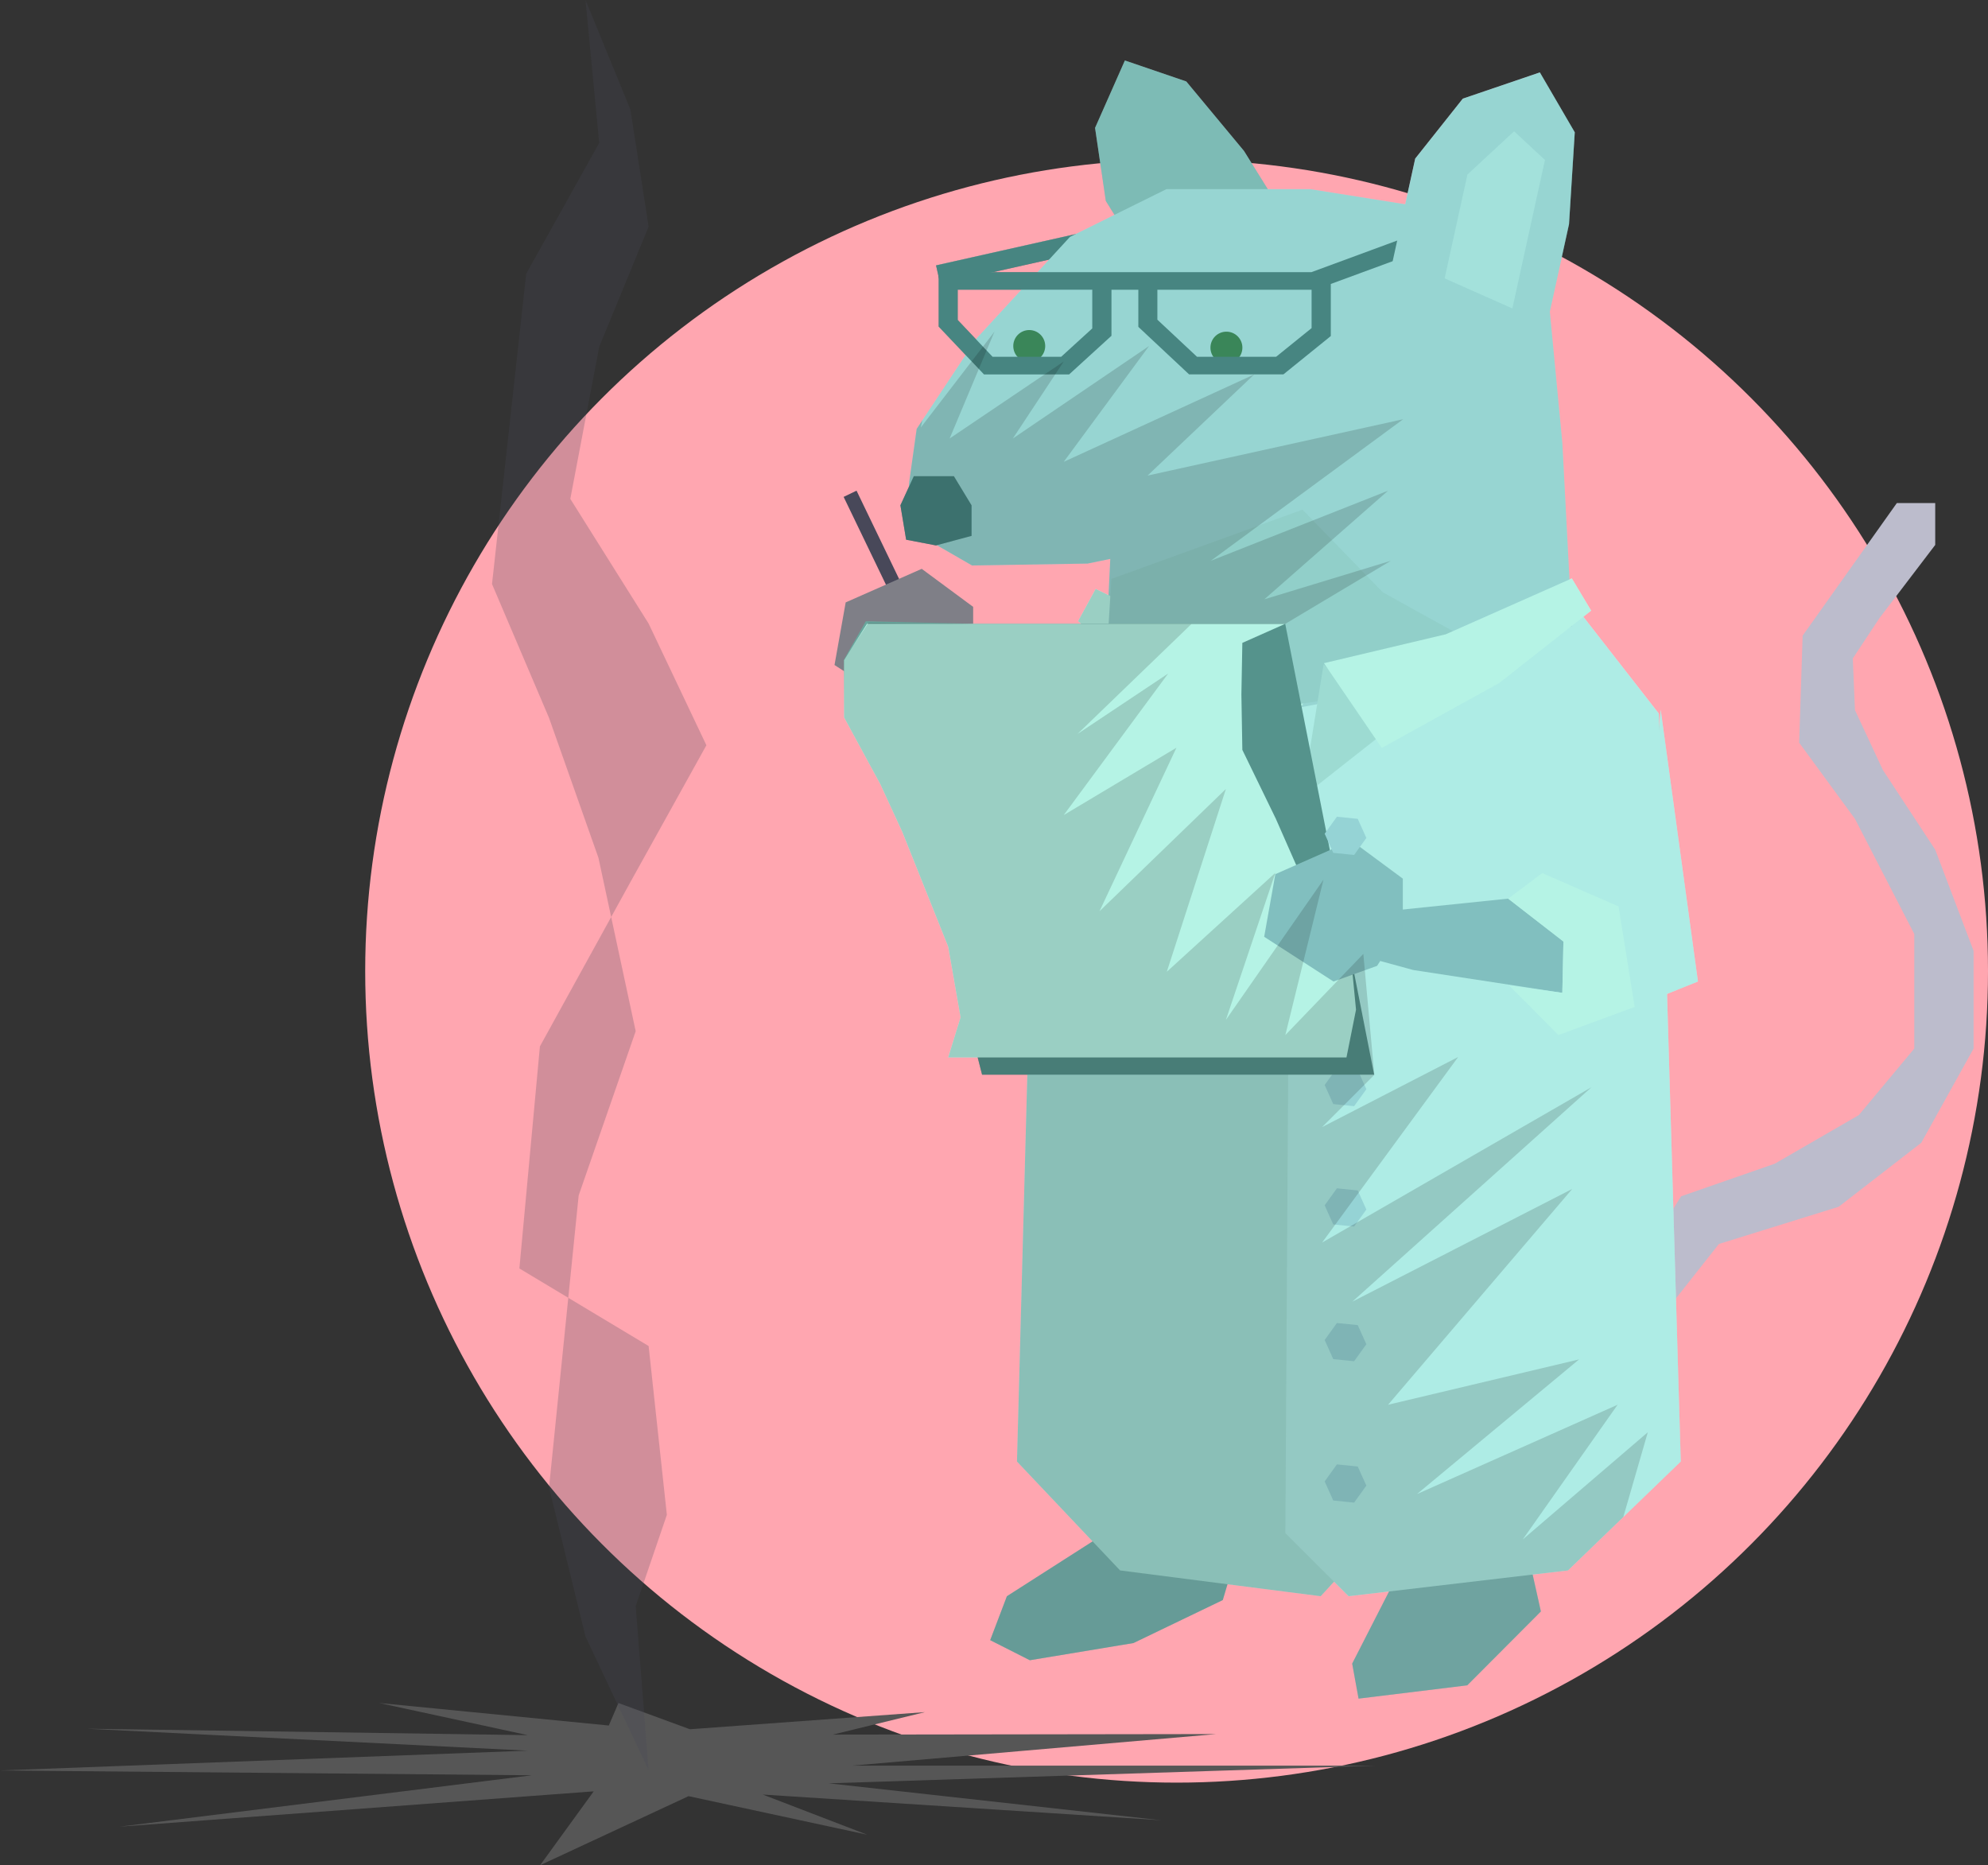 <svg xmlns="http://www.w3.org/2000/svg" viewBox="0 0 1446.53 1357"><rect x="0" y="0" width="1446.53" height="1357" fill="#333333" stroke="none"/><title>experimenter</title><g style="isolation:isolate"><circle cx="856.13" cy="706.52" r="590.4" style="fill:#ffa6b0"/><polygon points="502 1258.08 673 1245.62 606 1261.98 885 1261.59 620 1284.56 1001 1284.56 603 1297.42 845 1324.29 555 1305.59 631 1334.8 501 1306.76 393 1357 432 1303.26 87 1328.96 387 1291.57 0 1288.07 384 1273.66 63 1257.69 384 1262.37 276 1239 443 1255.36 450 1239 502 1258.08" style="fill:#565656"/><polygon points="1149.18 988.8 1223.23 870.34 1291.35 846.64 1352.51 811.28 1392.89 762.87 1392.89 679.52 1349.73 595.74 1309.12 540.32 1311.65 462.47 1380.2 366 1408.12 366 1408.12 396.46 1367.5 449.77 1348.16 479.04 1349.73 516.62 1370.04 560.2 1408.12 618.17 1436.05 691.79 1436.05 762.87 1397.97 831.41 1337.89 877.95 1250.73 905.03 1212.65 953.26 1177.11 1021.8 1149.18 988.8" style="fill:#bcbccc"/><polygon points="796.8 1120.27 732.66 1161.3 720.5 1193.27 749.34 1207.87 824.75 1195.36 889.73 1164.08 898.41 1134.89 796.8 1120.27" style="fill:#9a9aa8"/><polygon points="1015.97 1147.55 983.88 1210.33 988.52 1235.81 1067.61 1226.13 1121.19 1172.38 1108.26 1114.56 1102.13 1092.8 1015.97 1147.55" style="fill:#aaaaba"/><rect x="636.93" y="353.79" width="10.42" height="108.63" transform="translate(-113.52 319.43) rotate(-25.74)" style="fill:#484859"/><polygon points="829.61 413.85 940.01 454.68 999.53 495.51 1003.01 1115.43 960.96 1161.3 815.02 1142.54 739.96 1063.31 754.55 519.14 829.61 413.85" style="fill:#dfdfe8"/><polygon points="1124.91 413.85 1004.15 454.68 939.05 495.51 935.25 1115.43 981.24 1161.3 1140.87 1142.54 1222.97 1063.31 1207.01 519.14 1124.91 413.85" style="fill:#f3f3ff"/><polygon points="607.22 483.82 615.35 438.26 670.67 413.85 708.1 441.51 708.1 475.68 689.39 504.97 657.66 516.36 607.22 483.82" style="fill:#7f7f87"/><rect x="680.35" y="172.35" width="187.32" height="13.9" transform="translate(-20.48 173.78) rotate(-12.64)" style="fill:#484859"/><polygon points="847.42 214.99 804.62 146.19 796.8 93.05 818.5 44 863.17 59.25 905.19 109.83 953.87 188.08 936.88 217.35 847.42 214.99" style="fill:#a1a1af"/><polygon points="933.16 380.84 791.39 410.03 707.29 411.42 661.42 385.01 661.42 351.65 666.99 312.04 710.77 246.01 778.53 172.35 848.72 137.6 953.32 137.6 1075.63 157.06 1125.67 205.71 1136.79 322.46 1143.74 455.55 1065.9 492.04 918.57 519.84 801.81 533.74 808.07 402.04 933.16 380.84" style="fill:#cdcde0"/><circle cx="748.91" cy="251.74" r="11.62" style="fill:#324915"/><circle cx="892.38" cy="252.92" r="11.62" style="fill:#324915"/><path d="M1046.24,177.93,1041.09,166l-86.85,32H683V237.6l33,34.82h61.91l30.83-28.13V210.8h19.55v27l36.95,34.59h68.59l34.5-27.9v-37.9Zm-251.47,61-22.64,20.65H722.24l-25.37-26.8v-22h97.9Zm159.59-.23-25.83,20.88H871l-28.86-27V210.8H954.36Z" style="fill:#484859"/><polygon points="1012.09 195.76 1029.74 115.37 1064.37 71.76 1120.43 52.67 1145.83 96.25 1141.65 163.07 1121.59 254.49 1084.77 262.93 1012.09 195.76" style="fill:#cdcde0"/><polygon points="655.17 367.63 664.9 346.44 694.09 346.44 706.95 367.63 706.95 389.88 681.06 396.82 659.34 392.65 655.17 367.63" style="fill:#484859"/><polygon points="1051.17 202.52 1067.75 126.99 1101.69 95.52 1124.15 116.38 1100.44 224.39 1051.17 202.52" style="fill:#e1e1ef"/><polygon points="961.78 490.13 923.38 551.8 845.41 504.55 784.44 451.9 797.23 428.45 880.91 469.1 961.78 490.13" style="fill:#fff"/><polygon points="808.67 421.15 947.76 370.76 1006.13 430.88 1096.48 480.92 1052 496.21 801.81 533.74 808.67 421.15" style="fill:#c3c3d1"/><polygon points="1010.17 530.69 947.5 580 963.09 483.31 1010.17 530.69" style="fill:#d7d7e0"/><polygon points="985.29 804.78 970.12 803.24 963.87 789.35 972.78 776.98 987.94 778.51 994.2 792.41 985.29 804.78" style="fill:#cacae5"/><polygon points="630.85 453.81 935.16 453.81 999.88 781.84 714.59 781.84 630.85 453.81" style="fill:#5f5f6b"/><polygon points="630.85 453.81 614.17 480.22 614.17 521.92 640.58 570.57 656.56 605.32 689.92 688.72 698.95 740.14 689.92 769.33 979.73 769.33 986.68 734.59 982.97 696.14 956.44 659.53 928.3 595.59 903.97 545.55 903.28 505.24 903.97 467.71 935.25 453.81 630.85 453.81" style="fill:#fff"/><polygon points="919.85 681.54 927.98 635.98 983.31 611.57 1020.73 639.23 1020.73 673.4 1002.02 702.69 970.29 714.08 919.85 681.54" style="fill:#a9a9bf"/><polygon points="963.34 482.48 1005.44 544.16 1090.92 496.9 1157.77 444.26 1143.74 420.8 1052 461.46 963.34 482.48" style="fill:#fff"/><polygon points="1002.21 663.62 1097.38 653.78 1137.6 684.98 1136.8 722.33 1028.34 705.72 992.17 695.83 1002.21 663.62" style="fill:#a9a9bf"/><polygon points="1097.38 653.78 1137.6 684.98 1136.8 722.33 1098.02 716.93 1133.94 753.05 1189.45 732.58 1177.71 659.46 1122.18 635.19 1097.38 653.78" style="fill:#fff"/><polygon points="985.29 1093.19 970.12 1091.66 963.87 1077.76 972.78 1065.39 987.94 1066.93 994.2 1080.83 985.29 1093.19" style="fill:#cacae5"/><polygon points="985.29 990.34 970.12 988.8 963.87 974.9 972.78 962.54 987.94 964.07 994.2 977.97 985.29 990.34" style="fill:#cacae5"/><polygon points="985.29 892.35 970.12 890.81 963.87 876.91 972.78 864.55 987.94 866.08 994.2 879.98 985.29 892.35" style="fill:#cacae5"/><polygon points="985.29 622 970.12 620.47 963.87 606.57 972.78 594.2 987.94 595.73 994.2 609.63 985.29 622" style="fill:#cacae5"/><polygon points="1208.37 516.36 1235.48 714.08 1189.61 732.5 1208.37 516.36" style="fill:#f3f3ff"/><polygon points="471.96 1288 426.04 1190.63 399.49 1082.19 421.06 869.73 462.55 750.23 435.45 624.08 399.49 522.28 358 424.91 382.89 199.18 436 104.01 426.04 0 458.68 79.67 471.96 164.87 436 252.29 414.98 362.94 471.96 453.68 514 542.2 458.68 641.79 392.85 761.29 377.92 922.85 471.96 979.28 485.23 1102.1 462.55 1168.49 471.96 1288" style="fill:#484859;opacity:0.25"/><g style="opacity:0.4;mix-blend-mode:color"><path d="M1213,723.11l22.49-9-27.11-197.72-1.08,12.49-.29-9.71-54.9-70.42,5.67-4.46-14-23.46-1.77.79-5.18-99.13-9.11-95.72,14-63.67,4.18-66.82-25.4-43.58-56.06,19.09-34.63,43.61-7.29,33.23-69.13-11H922.47l-17.28-27.77-42-50.58L818.5,44,796.8,93.05l7.82,53.14,6.3,10.12-28,13.87L681.1,193l1.87,8.33V237.6l19.63,20.74L667,312l-5.56,39.61V354l-6.26,13.63,4.17,25,21.72,4.17.6-.16,25.63,14.76,84.1-1.39,16.46-3.39L806.6,433l-9.37-4.55L784.44,451.9l2.21,1.91H708.1L630,452l-16,28,.17,41.92,26.41,48.65,16,34.75,33.36,83.4,9,51.42-9,29.19H711.4l3.19,12.51h32.92L740,1063.31l55,58.11-62.35,39.88-12.16,32,28.84,14.6,75.41-12.51,65-31.28,3.42-11.5L961,1161.3l9.69-10.56,10.59,10.56,29.47-3.46-26.83,52.49,4.65,25.48,79.08-9.68,53.58-53.75-6-26.82,25.68-3,82.1-79.23ZM755,198H722.56l40.83-9.16Zm-58.1,34.82v-22h46.29L710.77,246l-.57.86Z" style="fill:#47e2bd"/></g><polygon points="1108 1120 1177 1022 1031 1087 1149 989 1010 1022 1144 865 984 947 1158 791 962 904 1061 769 962 820 1000 782 992 694 935.25 753.05 963 640 892 742 928 635 849 707 892 574 800 663 856 544 774 593 850 490 784 534 866.92 454 935 454 1012 408 920 436 1010 357 881 408 1021 305 835 346 912.59 272.42 774 336 836.1 251.74 737 319 774 263 691 319 723.6 241.3 670 311 671.19 305.7 666.99 312.04 661.42 351.65 661.42 354.01 655.17 367.63 659.34 392.65 681.06 396.82 681.66 396.66 707.29 411.42 791.39 410.03 807.85 406.64 806.6 433 797.23 428.45 784.44 451.9 786.65 453.81 708.1 453.81 632 453 614 480 614.17 521.92 640.58 570.57 656.56 605.32 689.92 688.72 698.95 740.14 689.92 769.33 711.4 769.33 714.59 781.84 747.51 781.84 739.96 1063.31 795.01 1121.42 732.66 1161.3 720.5 1193.27 749.34 1207.87 824.75 1195.36 889.73 1164.08 893.15 1152.58 960.96 1161.3 970.64 1150.74 981.24 1161.3 1010.71 1157.84 983.88 1210.33 988.52 1235.81 1067.61 1226.13 1121.19 1172.38 1115.19 1145.56 1140.87 1142.54 1181.18 1103.64 1199 1042 1108 1120" style="fill-opacity:0.15"/></g></svg>